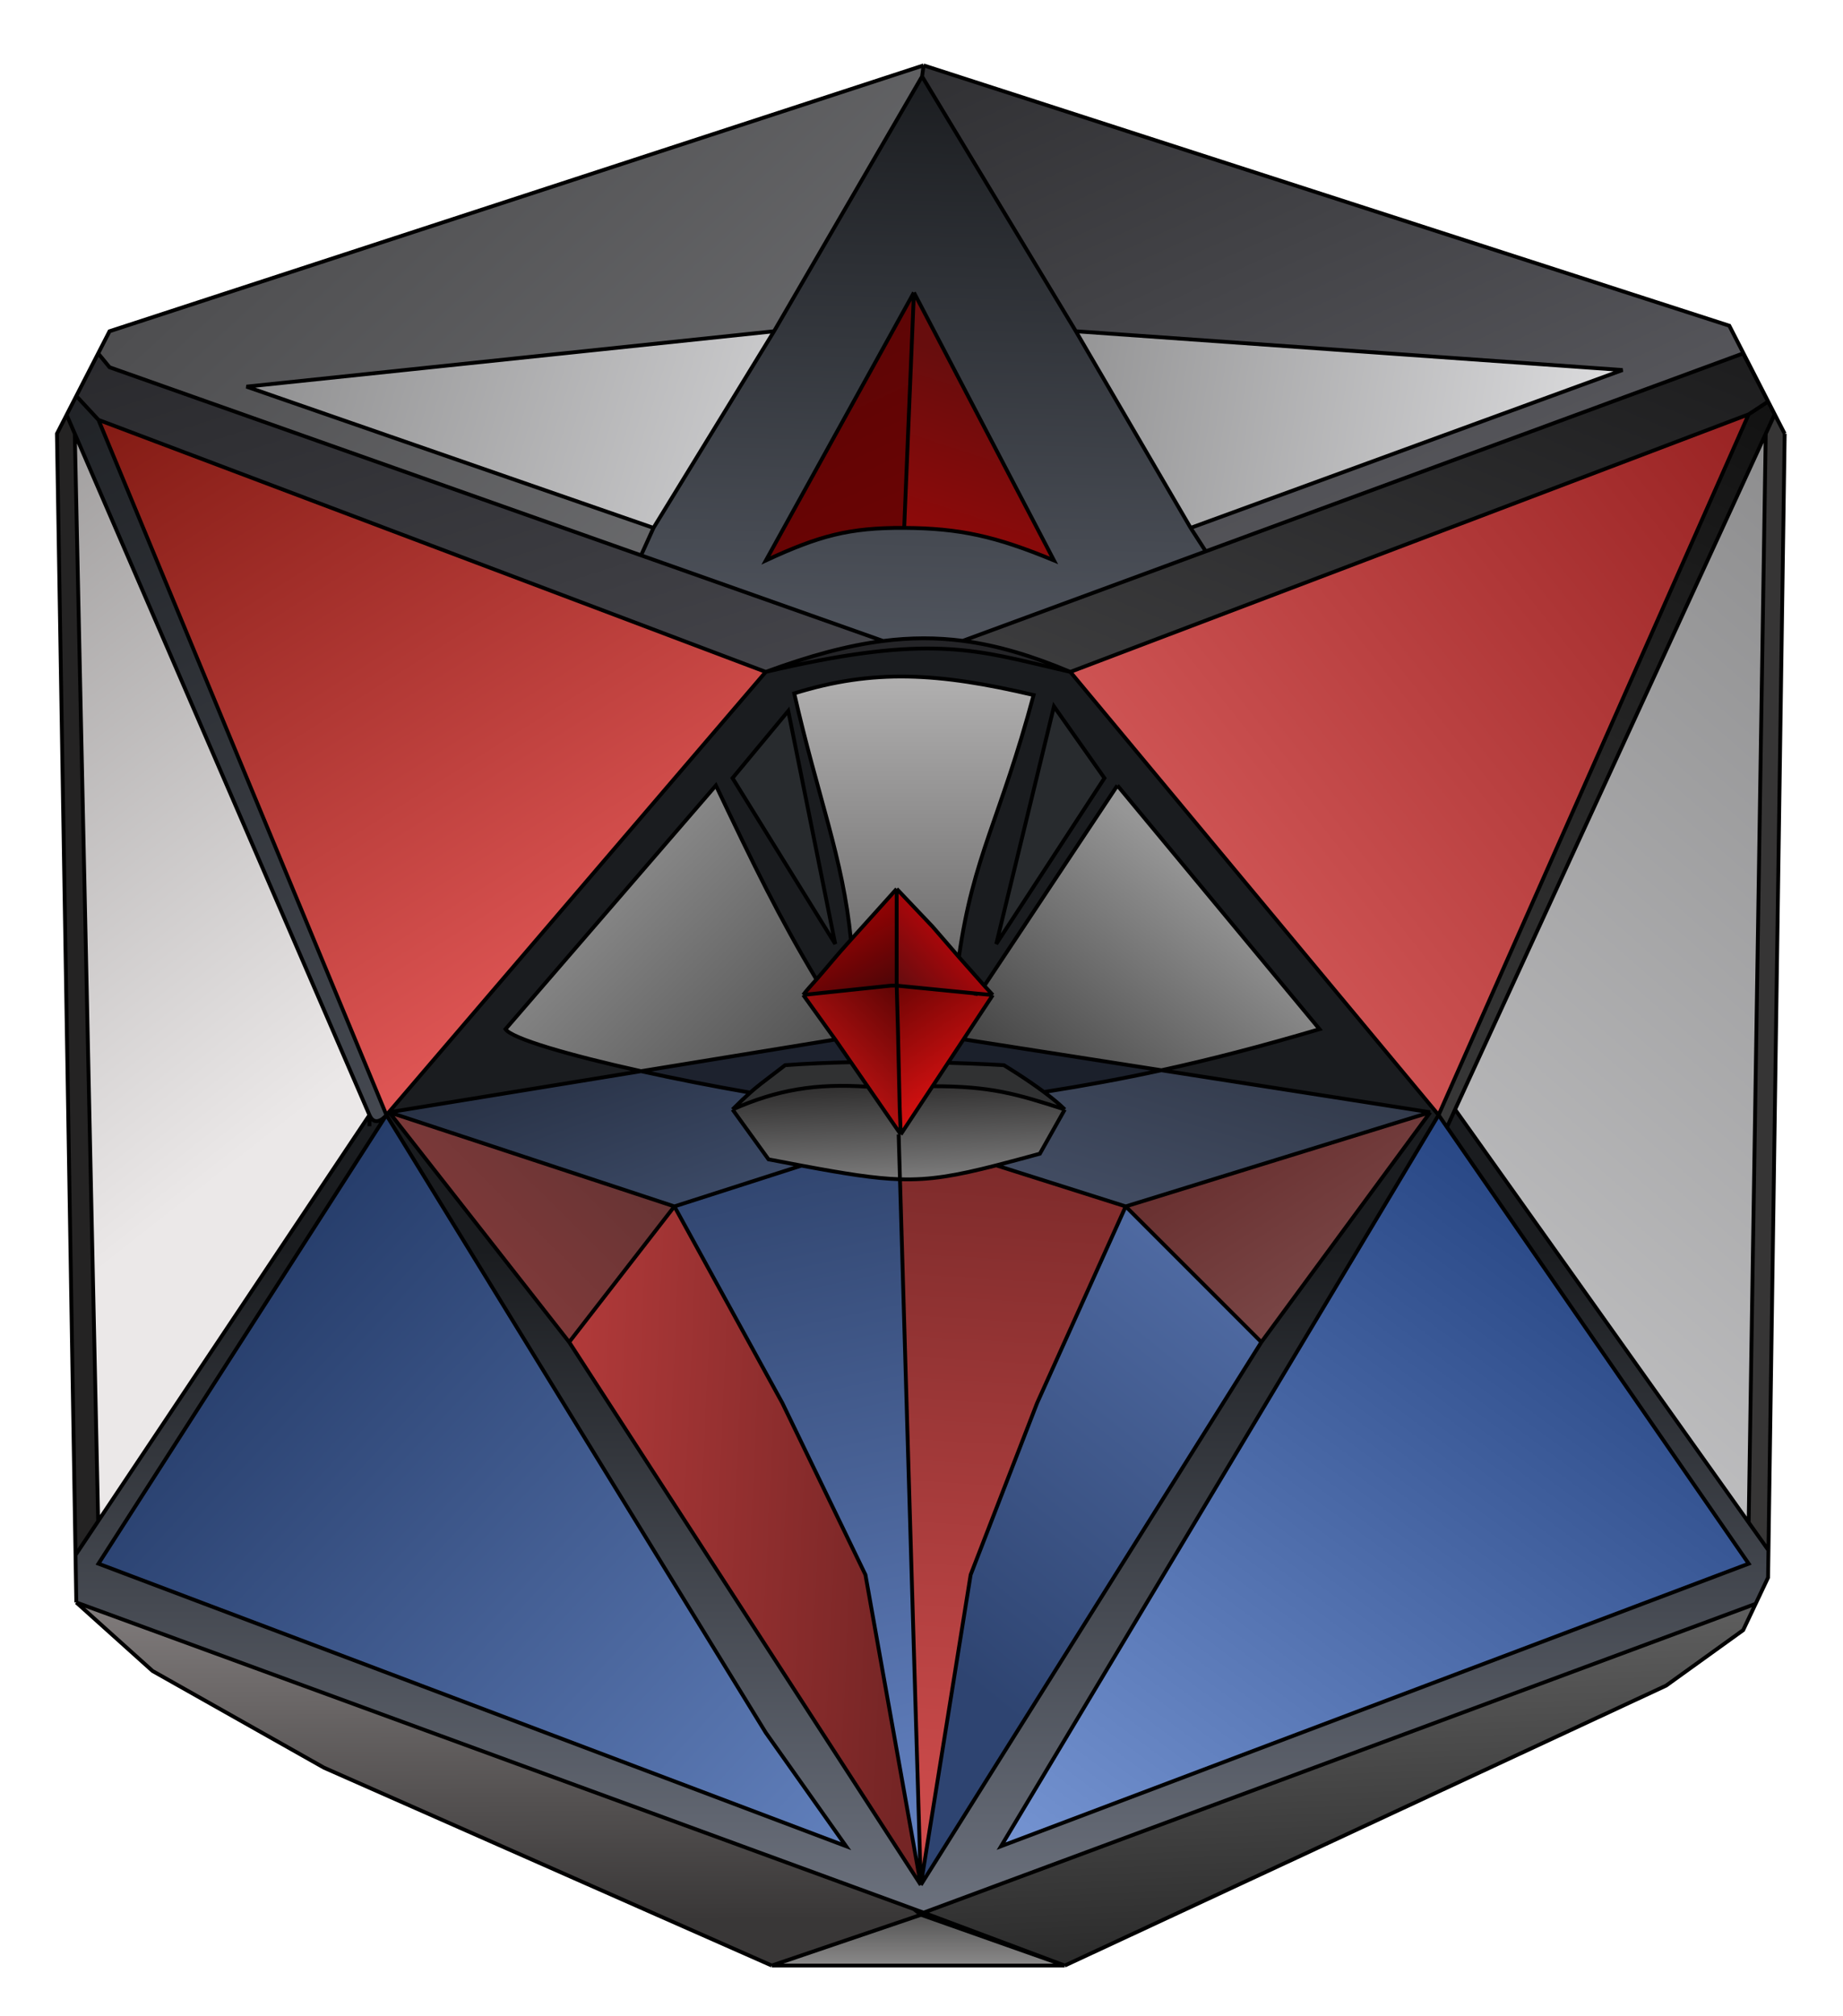 <svg width="480" height="525" viewBox="0 0 480 525" fill="none" xmlns="http://www.w3.org/2000/svg">
<g filter="url(#filter0_dd_8_16)">
<path d="M100.642 282.332L199.437 166.951L112.541 134.14L25.645 101.329L100.642 282.332Z" fill="url(#paint0_linear_8_16)"/>
<path d="M100.642 282.332L25.645 399.154L220.349 472.709L199.437 443.143L100.642 282.332Z" fill="url(#paint1_linear_8_16)"/>
<path d="M278.761 166.951L374.671 282.332L455.437 99.886L278.761 166.951Z" fill="url(#paint2_linear_8_16)"/>
<path d="M374.671 282.332L260.732 472.709L455.437 399.154L376.854 285.489L374.671 282.332Z" fill="url(#paint3_linear_8_16)"/>
<path d="M201.6 78.253L240.147 11.909L240.541 9.024L28.53 78.253L25.567 84.022L28.53 87.627L166.966 136.598L170.198 129.453L64.192 92.675L201.6 78.253Z" fill="url(#paint4_linear_8_16)"/>
<path d="M422.592 88.348L310.096 129.453L314.033 135.561L453.994 84.022L460.485 96.569L462.2 99.886L464.811 104.934L450.389 76.81L240.541 9.024L240.147 11.909L280.203 78.253L422.592 88.348Z" fill="url(#paint5_linear_8_16)"/>
<path fill-rule="evenodd" clip-rule="evenodd" d="M280.203 78.253L240.147 11.909L201.6 78.253L170.198 129.453L166.966 136.598L230 158.896C237.175 157.984 243.956 157.978 250.762 158.861L314.033 135.561L310.096 129.453L280.203 78.253ZM199.477 137.92L238.024 68.157L274.5 137.92C259.29 131.616 249.916 129.542 235.493 129.453C221.071 129.363 213.225 131.569 199.477 137.92Z" fill="url(#paint6_linear_8_16)"/>
<path d="M238.024 68.157L199.477 137.92C213.225 131.569 221.071 129.363 235.493 129.453L238.024 68.157Z" fill="url(#paint7_linear_8_16)"/>
<path d="M235.493 129.453C249.916 129.542 259.29 131.616 274.5 137.92L238.024 68.157L235.493 129.453Z" fill="url(#paint8_linear_8_16)"/>
<path d="M170.198 129.453L201.6 78.253L64.192 92.675L170.198 129.453Z" fill="url(#paint9_linear_8_16)"/>
<path d="M310.096 129.453L422.592 88.348L280.203 78.253L310.096 129.453Z" fill="url(#paint10_linear_8_16)"/>
<path d="M28.53 87.627L25.567 84.022L19.876 95.104L25.645 101.329L112.541 134.14L199.437 166.951C210.875 162.743 220.764 160.07 230 158.896L166.966 136.598L28.53 87.627Z" fill="url(#paint11_linear_8_16)"/>
<path d="M100.642 282.332L25.645 101.329L19.876 95.104L17.352 100.019L19.478 104.934L96.219 282.332C97.453 285.231 99.682 283.54 100.642 282.332Z" fill="url(#paint12_linear_8_16)"/>
<path fill-rule="evenodd" clip-rule="evenodd" d="M460.485 402.76L457.24 409.61L240.541 490.016L237.983 489.08L19.876 409.25L19.671 396.9L25.567 388.075L96.219 282.332C97.453 285.231 99.682 283.54 100.642 282.332L25.645 399.154L220.349 472.709L199.437 443.143L100.642 282.332L199.437 166.951C239.287 157.58 252.199 160.654 271.835 165.329C274.043 165.855 276.335 166.401 278.761 166.951L374.671 282.332L260.732 472.709L455.437 399.154L376.854 285.489L378.969 280.889L455.437 388.431L460.588 395.675L460.485 402.76ZM148.237 341.464L239.82 482.805L328.518 341.464L372.507 281.61L302.486 270.67C315.298 267.882 328.356 264.485 343.662 259.977L291.02 196.517L256.369 248.671L249.74 241.194C253.515 214.637 260.466 205.521 269.204 172.975C244.408 167.144 227.477 166.127 206.85 172.544C212.991 199.607 219.52 215.22 221.613 236.679C217.53 241.171 216.075 243.12 212.645 247.035C202.958 230.894 196.41 217.469 186.456 196.517L131.651 259.977C133.294 262.415 148.055 266.733 166.966 270.914L101.363 281.61L148.237 341.464ZM190.783 194.602L205.298 177.115L217.53 237.8L190.783 194.602ZM274.5 175.935L287.648 194.602L259.467 237.8L274.5 175.935Z" fill="url(#paint13_linear_8_16)"/>
<path d="M250.762 158.861C243.956 157.978 237.175 157.984 230 158.896C220.764 160.07 210.875 162.743 199.437 166.951C239.287 157.58 252.199 160.654 271.835 165.329C274.043 165.855 276.335 166.401 278.761 166.951C268.744 162.734 259.731 160.025 250.762 158.861Z" fill="#242427"/>
<path d="M225.397 402.039L239.82 482.805L234.396 299.058C227.735 298.854 220.2 297.646 208.746 295.502L175.64 306.129L203.763 357.329L225.397 402.039Z" fill="url(#paint14_linear_8_16)"/>
<path d="M239.82 482.805L252.8 402.039L270.107 357.329L293.183 306.129L259.467 295.438C248.959 298.131 242.292 299.3 234.396 299.058L239.82 482.805Z" fill="url(#paint15_linear_8_16)"/>
<path d="M101.363 281.61L175.64 306.129L208.746 295.502C206.104 295.007 203.254 294.463 200.158 293.87L190.783 280.889C192.672 278.993 194.097 277.639 195.387 276.501C185.617 274.807 175.835 272.876 166.966 270.914L101.363 281.61Z" fill="url(#paint16_linear_8_16)"/>
<path d="M293.183 306.129L372.507 281.61L302.486 270.67C292.457 272.852 282.58 274.661 271.892 276.34C273.916 277.849 275.859 279.429 277.318 280.889L270.828 292.402C266.543 293.571 262.811 294.582 259.467 295.438L293.183 306.129Z" fill="url(#paint17_linear_8_16)"/>
<path d="M271.892 276.34C282.58 274.661 292.457 272.852 302.486 270.67L250.954 262.618L246.914 268.733C255.632 268.987 261.454 269.351 261.454 269.351C261.454 269.351 266.919 272.63 271.892 276.34Z" fill="#1B202B"/>
<path d="M166.966 270.914C175.835 272.876 185.617 274.807 195.387 276.501C197.216 274.887 198.773 273.705 200.997 272.018L201.001 272.016C201.125 271.921 201.251 271.826 201.379 271.728C202.284 271.041 203.3 270.268 204.485 269.351C210.087 268.935 215.915 268.698 221.613 268.582L217.53 262.67L166.966 270.914Z" fill="#1D222E"/>
<path d="M186.456 196.517L131.651 259.977C133.294 262.415 148.055 266.733 166.966 270.914L217.53 262.67L209.191 251.059C210.099 249.826 211.212 248.671 212.645 247.035C202.958 230.894 196.41 217.469 186.456 196.517Z" fill="url(#paint18_linear_8_16)"/>
<path d="M269.204 172.975C244.408 167.144 227.477 166.127 206.85 172.544C212.991 199.607 219.52 215.22 221.613 236.679C225.029 232.922 233.15 223.867 233.537 223.437L242.889 233.285L249.74 241.194C253.515 214.637 260.466 205.521 269.204 172.975Z" fill="url(#paint19_linear_8_16)"/>
<path d="M343.662 259.977L291.02 196.517L256.369 248.671L258.569 251.09L250.954 262.618L302.486 270.67C315.298 267.882 328.356 264.485 343.662 259.977Z" fill="url(#paint20_linear_8_16)"/>
<path d="M190.783 194.602L205.298 177.115L217.53 237.8L190.783 194.602Z" fill="#282B2E"/>
<path d="M274.5 175.935L287.648 194.602L259.467 237.8L274.5 175.935Z" fill="#282B2E"/>
<path d="M372.507 281.61L293.183 306.129L328.518 341.464L372.507 281.61Z" fill="url(#paint21_linear_8_16)"/>
<path d="M148.237 341.464L239.82 482.805L225.397 402.039L203.763 357.329L175.64 306.129L161.938 323.796L148.237 341.464Z" fill="url(#paint22_linear_8_16)"/>
<path d="M175.64 306.129L101.363 281.61L148.237 341.464L161.938 323.796L175.64 306.129Z" fill="url(#paint23_linear_8_16)"/>
<path d="M239.82 482.805L328.518 341.464L293.183 306.129L270.107 357.329L252.8 402.039L239.82 482.805Z" fill="url(#paint24_linear_8_16)"/>
<path d="M195.387 276.501C194.097 277.639 192.672 278.993 190.783 280.889C202.377 275.752 212.492 274.042 226.026 274.971L221.613 268.582C215.915 268.698 210.087 268.935 204.485 269.351C203.3 270.268 202.284 271.041 201.379 271.728L201.001 272.016L200.997 272.018C198.773 273.705 197.216 274.887 195.387 276.501Z" fill="#303132"/>
<path fill-rule="evenodd" clip-rule="evenodd" d="M270.828 292.402L277.318 280.889C264.625 276.793 258.006 274.826 242.889 274.826L238.863 280.919L234.596 287.379L230.438 281.36L226.026 274.971C212.492 274.042 202.377 275.752 190.783 280.889L200.158 293.87C203.254 294.463 206.104 295.007 208.746 295.502C220.2 297.646 227.735 298.854 234.396 299.058C242.292 299.3 248.959 298.131 259.467 295.438C262.811 294.582 266.543 293.571 270.828 292.402Z" fill="url(#paint25_linear_8_16)"/>
<path d="M277.318 280.889C275.859 279.429 273.916 277.849 271.892 276.34C266.919 272.63 261.454 269.351 261.454 269.351C261.454 269.351 255.632 268.987 246.914 268.733L242.889 274.826C258.006 274.826 264.625 276.793 277.318 280.889Z" fill="#303132"/>
<path d="M278.761 166.951L455.437 99.886L460.485 96.569L453.994 84.022L314.033 135.561L250.762 158.861C259.731 160.025 268.744 162.734 278.761 166.951Z" fill="url(#paint26_linear_8_16)"/>
<path d="M455.437 99.886L374.671 282.332L376.854 285.489L378.969 280.889L459.879 104.934L462.2 99.886L460.485 96.569L455.437 99.886Z" fill="url(#paint27_linear_8_16)"/>
<path d="M17.352 100.019L14.828 104.934L19.671 396.9L25.567 388.075L19.478 104.934L17.352 100.019Z" fill="#242323"/>
<path d="M464.811 104.934L462.2 99.886L459.879 104.934L455.437 388.431L460.588 395.675L464.811 104.934Z" fill="#363535"/>
<path d="M96.219 282.332L19.478 104.934L25.567 388.075L96.219 282.332Z" fill="url(#paint28_linear_8_16)"/>
<path d="M459.879 104.934L378.969 280.889L455.437 388.431L459.879 104.934Z" fill="url(#paint29_linear_8_16)"/>
<path d="M233.537 248.64H232.075L225.532 249.331L214.75 250.471L209.191 251.059L217.53 262.67L221.613 268.582L226.026 274.971L230.438 281.36L234.596 287.379L234.367 281.482L234.317 280.195L234.051 268.582L233.864 260.137L233.537 248.64Z" fill="url(#paint30_linear_8_16)"/>
<path d="M250.954 262.618L258.569 251.09L254.834 250.745L254.152 250.682L233.537 248.64L233.864 260.137L234.051 268.582L234.317 280.195L234.367 281.482L234.596 287.379L238.863 280.919L242.889 274.826L246.914 268.733L250.954 262.618Z" fill="url(#paint31_linear_8_16)"/>
<path d="M232.075 248.64H233.537V223.437C233.15 223.867 225.029 232.922 221.613 236.679C217.53 241.171 216.075 243.12 212.645 247.035C211.212 248.671 210.099 249.826 209.191 251.059L214.75 250.471L225.532 249.331L232.075 248.64Z" fill="url(#paint32_linear_8_16)"/>
<path d="M433.928 430.904L453.994 416.461L457.24 409.61L240.541 490.016L277.318 503.791L433.928 430.904Z" fill="url(#paint33_linear_8_16)"/>
<path d="M201.001 503.791H277.318L239.876 490.57L201.001 503.791Z" fill="url(#paint34_linear_8_16)"/>
<path d="M84.378 452.274L201.001 503.791L239.876 490.57L237.983 489.08L19.876 409.25L39.73 427.088L84.378 452.274Z" fill="url(#paint35_linear_8_16)"/>
<path d="M233.537 223.437V248.64L254.152 250.682L254.834 250.745L258.569 251.09L256.369 248.671L249.74 241.194L242.889 233.285L233.537 223.437Z" fill="url(#paint36_linear_8_16)"/>
<path d="M310.096 129.453L422.592 88.348L280.203 78.253M310.096 129.453L280.203 78.253M310.096 129.453L314.033 135.561M240.147 11.909L280.203 78.253M240.147 11.909L201.6 78.253M240.147 11.909L240.541 9.024M170.198 129.453L201.6 78.253M170.198 129.453L64.192 92.675L201.6 78.253M170.198 129.453L166.966 136.598M238.024 68.157L199.477 137.92C213.225 131.569 221.071 129.363 235.493 129.453M238.024 68.157L274.5 137.92C259.29 131.616 249.916 129.542 235.493 129.453M238.024 68.157L235.493 129.453M233.537 223.437V248.64M233.537 223.437C233.15 223.867 225.029 232.922 221.613 236.679M233.537 223.437L242.889 233.285L249.74 241.194M209.191 251.059C210.099 249.826 211.212 248.671 212.645 247.035M209.191 251.059L217.53 262.67M209.191 251.059L214.75 250.471L225.532 249.331L232.075 248.64H233.537M234.596 287.379L238.863 280.919L242.889 274.826M234.596 287.379L230.438 281.36L226.026 274.971M234.596 287.379L234.367 281.482L234.317 280.195L234.051 268.582L233.864 260.137M258.569 251.09L250.954 262.618M258.569 251.09L256.369 248.671M258.569 251.09L254.834 250.745L254.152 250.682M233.537 248.64L233.864 260.137M233.537 248.64L254.152 250.682M464.811 104.934L450.389 76.81L240.541 9.024M464.811 104.934L462.2 99.886M464.811 104.934L460.588 395.675M277.318 503.791L433.928 430.904L453.994 416.461L457.24 409.61M277.318 503.791H201.001M277.318 503.791L240.541 490.016M277.318 503.791L239.876 490.57M201.001 503.791L84.378 452.274L39.73 427.088L19.876 409.25M201.001 503.791L239.876 490.57M19.876 409.25L237.983 489.08M19.876 409.25L19.671 396.9M240.541 9.024L28.53 78.253L25.567 84.022M25.567 84.022L28.53 87.627L166.966 136.598M25.567 84.022L19.876 95.104M457.24 409.61L460.485 402.76L460.588 395.675M457.24 409.61L240.541 490.016M240.541 490.016L239.876 490.57M240.541 490.016L237.983 489.08M239.876 490.57L237.983 489.08M199.437 166.951L100.642 282.332M199.437 166.951L112.541 134.14L25.645 101.329M199.437 166.951C210.875 162.743 220.764 160.07 230 158.896M199.437 166.951C239.287 157.58 252.199 160.654 271.835 165.329C274.043 165.855 276.335 166.401 278.761 166.951M100.642 282.332L25.645 399.154L220.349 472.709L199.437 443.143L100.642 282.332ZM100.642 282.332L25.645 101.329M100.642 282.332C99.682 283.54 97.453 285.231 96.219 282.332M25.645 101.329L19.876 95.104M278.761 166.951L374.671 282.332M278.761 166.951L455.437 99.886M278.761 166.951C268.744 162.734 259.731 160.025 250.762 158.861M374.671 282.332L455.437 99.886M374.671 282.332L260.732 472.709L455.437 399.154L376.854 285.489M374.671 282.332L376.854 285.489M455.437 99.886L460.485 96.569M101.363 281.61L175.64 306.129M101.363 281.61L148.237 341.464M101.363 281.61L166.966 270.914M175.64 306.129L203.763 357.329L225.397 402.039L239.82 482.805M175.64 306.129L208.746 295.502M175.64 306.129L161.938 323.796L148.237 341.464M234.051 287.379L234.396 299.058M293.183 306.129L372.507 281.61M293.183 306.129L328.518 341.464M293.183 306.129L270.107 357.329L252.8 402.039L239.82 482.805M293.183 306.129L259.467 295.438M372.507 281.61L328.518 341.464M372.507 281.61L302.486 270.67M239.82 482.805L148.237 341.464M239.82 482.805L328.518 341.464M239.82 482.805L234.396 299.058M234.051 259.977L233.864 260.137M291.02 196.517L343.662 259.977C328.356 264.485 315.298 267.882 302.486 270.67M291.02 196.517L256.369 248.671M291.02 196.517C277.221 217.196 269.631 228.797 256.369 248.671M277.318 280.889L270.828 292.402C266.543 293.571 262.811 294.582 259.467 295.438M277.318 280.889C275.859 279.429 273.916 277.849 271.892 276.34M277.318 280.889C264.625 276.793 258.006 274.826 242.889 274.826M190.783 280.889L200.158 293.87C203.254 294.463 206.104 295.007 208.746 295.502M190.783 280.889C192.672 278.993 194.097 277.639 195.387 276.501M190.783 280.889C202.377 275.752 212.491 274.042 226.026 274.971M208.746 295.502C220.2 297.646 227.735 298.854 234.396 299.058M234.396 299.058C242.292 299.3 248.959 298.131 259.467 295.438M302.486 270.67C292.457 272.852 282.58 274.661 271.892 276.34M302.486 270.67L250.954 262.618M271.892 276.34C266.919 272.63 261.454 269.351 261.454 269.351C261.454 269.351 255.632 268.987 246.914 268.733M195.387 276.501C185.617 274.807 175.835 272.876 166.966 270.914M195.387 276.501C197.216 274.887 198.773 273.705 200.997 272.018L201.001 272.016M166.966 270.914C148.055 266.733 133.294 262.415 131.651 259.977L186.456 196.517C196.41 217.469 202.958 230.894 212.645 247.035M166.966 270.914L217.53 262.67M212.645 247.035C216.075 243.12 217.53 241.171 221.613 236.679M217.53 262.67L221.613 268.582M250.954 262.618L246.914 268.733M256.369 248.671L249.74 241.194M249.74 241.194C253.515 214.637 260.466 205.521 269.204 172.975C244.408 167.144 227.477 166.127 206.85 172.544C212.991 199.607 219.52 215.22 221.613 236.679M221.613 268.582C215.915 268.698 210.087 268.935 204.485 269.351C203.3 270.268 202.284 271.041 201.379 271.728M221.613 268.582L226.026 274.971M246.914 268.733L242.889 274.826M166.966 136.598L230 158.896M314.033 135.561L453.994 84.022L460.485 96.569M314.033 135.561L250.762 158.861M230 158.896C237.175 157.984 243.956 157.978 250.762 158.861M19.876 95.104L17.352 100.019M17.352 100.019L14.828 104.934L19.671 396.9M17.352 100.019L19.478 104.934M96.219 285.253V282.332M96.219 282.332L19.478 104.934M96.219 282.332L25.567 388.075M19.671 396.9L25.567 388.075M460.485 96.569L462.2 99.886M462.2 99.886L459.879 104.934M376.854 285.489L378.969 280.889M378.969 280.889L459.879 104.934M378.969 280.889L455.437 388.431M460.588 395.675L455.437 388.431M254.152 250.682C254.126 250.876 254.099 251.071 254.072 251.266L254.152 250.682ZM201.379 271.728C201.251 271.826 201.125 271.921 201.001 272.016M201.379 271.728L201.001 272.016M19.478 104.934L25.567 388.075M459.879 104.934L455.437 388.431M190.783 194.602L205.298 177.115L217.53 237.8L190.783 194.602ZM274.5 175.935L287.648 194.602L259.467 237.8L274.5 175.935Z" stroke="black"/>
</g>
<defs>
<filter id="filter0_dd_8_16" x="0.326" y="0.499" width="478.987" height="523.792" filterUnits="userSpaceOnUse" color-interpolation-filters="sRGB">
<feFlood flood-opacity="0" result="BackgroundImageFix"/>
<feColorMatrix in="SourceAlpha" type="matrix" values="0 0 0 0 0 0 0 0 0 0 0 0 0 0 0 0 0 0 127 0" result="hardAlpha"/>
<feOffset dy="2"/>
<feGaussianBlur stdDeviation="1.5"/>
<feColorMatrix type="matrix" values="0 0 0 0 0 0 0 0 0 0 0 0 0 0 0 0 0 0 0.3 0"/>
<feBlend mode="normal" in2="BackgroundImageFix" result="effect1_dropShadow_8_16"/>
<feColorMatrix in="SourceAlpha" type="matrix" values="0 0 0 0 0 0 0 0 0 0 0 0 0 0 0 0 0 0 127 0" result="hardAlpha"/>
<feMorphology radius="4" operator="dilate" in="SourceAlpha" result="effect2_dropShadow_8_16"/>
<feOffset dy="6"/>
<feGaussianBlur stdDeviation="5"/>
<feColorMatrix type="matrix" values="0 0 0 0 0 0 0 0 0 0 0 0 0 0 0 0 0 0 0.15 0"/>
<feBlend mode="normal" in2="effect1_dropShadow_8_16" result="effect2_dropShadow_8_16"/>
<feBlend mode="normal" in="SourceGraphic" in2="effect2_dropShadow_8_16" result="shape"/>
</filter>
<linearGradient id="paint0_linear_8_16" x1="-2.731" y1="55.326" x2="294.22" y2="526.725" gradientUnits="userSpaceOnUse">
<stop offset="0.093" stop-color="#821A13"/>
<stop offset="0.504" stop-color="#EF6060"/>
</linearGradient>
<linearGradient id="paint1_linear_8_16" x1="255.966" y1="518.874" x2="-4.373" y2="277.176" gradientUnits="userSpaceOnUse">
<stop offset="0.139" stop-color="#6382BF"/>
<stop offset="1" stop-color="#10244C"/>
</linearGradient>
<linearGradient id="paint2_linear_8_16" x1="458.076" y1="98.426" x2="105.014" y2="376.002" gradientUnits="userSpaceOnUse">
<stop stop-color="#982222"/>
<stop offset="0.521" stop-color="#DC6060"/>
</linearGradient>
<linearGradient id="paint3_linear_8_16" x1="403.814" y1="282.319" x2="255.966" y2="482.234" gradientUnits="userSpaceOnUse">
<stop offset="0.024" stop-color="#244381"/>
<stop offset="0.986" stop-color="#7796D4"/>
</linearGradient>
<linearGradient id="paint4_linear_8_16" x1="464.811" y1="370.937" x2="120.423" y2="-2.756" gradientUnits="userSpaceOnUse">
<stop stop-color="#B1B3B6"/>
<stop offset="1" stop-color="#4E4E50"/>
</linearGradient>
<linearGradient id="paint5_linear_8_16" x1="239.82" y1="9.024" x2="444.674" y2="458.542" gradientUnits="userSpaceOnUse">
<stop stop-color="#303033"/>
<stop offset="0.833" stop-color="#919199"/>
</linearGradient>
<linearGradient id="paint6_linear_8_16" x1="239.82" y1="9.024" x2="233.305" y2="256.324" gradientUnits="userSpaceOnUse">
<stop stop-color="#1A1C1F"/>
<stop offset="1" stop-color="#727885"/>
</linearGradient>
<linearGradient id="paint7_linear_8_16" x1="196.021" y1="45.215" x2="288.401" y2="246.989" gradientUnits="userSpaceOnUse">
<stop offset="0.145" stop-color="#5B0505"/>
<stop offset="0.888" stop-color="#830202"/>
</linearGradient>
<linearGradient id="paint8_linear_8_16" x1="256.527" y1="73.183" x2="182.112" y2="301.078" gradientUnits="userSpaceOnUse">
<stop offset="0.055" stop-color="#670D0D"/>
<stop offset="0.696" stop-color="#E60303"/>
</linearGradient>
<linearGradient id="paint9_linear_8_16" x1="270.065" y1="89.294" x2="52.595" y2="23.269" gradientUnits="userSpaceOnUse">
<stop stop-color="#E7E7E9"/>
<stop offset="1" stop-color="#828283"/>
</linearGradient>
<linearGradient id="paint10_linear_8_16" x1="444.927" y1="87.111" x2="246.427" y2="56.299" gradientUnits="userSpaceOnUse">
<stop stop-color="#E7E7E9"/>
<stop offset="1" stop-color="#828283"/>
</linearGradient>
<linearGradient id="paint11_linear_8_16" x1="79.081" y1="35.569" x2="230.173" y2="506.883" gradientUnits="userSpaceOnUse">
<stop stop-color="#242427"/>
<stop offset="1" stop-color="#82828D"/>
</linearGradient>
<linearGradient id="paint12_linear_8_16" x1="6.912" y1="61.745" x2="236.183" y2="505.669" gradientUnits="userSpaceOnUse">
<stop stop-color="#1A1C1F"/>
<stop offset="1" stop-color="#727885"/>
</linearGradient>
<linearGradient id="paint13_linear_8_16" x1="239.82" y1="317.505" x2="239.82" y2="503.791" gradientUnits="userSpaceOnUse">
<stop stop-color="#1A1C1F"/>
<stop offset="1" stop-color="#727885"/>
</linearGradient>
<linearGradient id="paint14_linear_8_16" x1="190.832" y1="290.545" x2="236.72" y2="504.456" gradientUnits="userSpaceOnUse">
<stop stop-color="#2F436C"/>
<stop offset="1" stop-color="#6B8CD0"/>
</linearGradient>
<linearGradient id="paint15_linear_8_16" x1="254.158" y1="284.545" x2="240.765" y2="503.848" gradientUnits="userSpaceOnUse">
<stop stop-color="#792929"/>
<stop offset="1" stop-color="#DF5252"/>
</linearGradient>
<linearGradient id="paint16_linear_8_16" x1="145.511" y1="260.548" x2="234.301" y2="505.789" gradientUnits="userSpaceOnUse">
<stop offset="0.013" stop-color="#273043"/>
<stop offset="0.584" stop-color="#627AA9"/>
</linearGradient>
<linearGradient id="paint17_linear_8_16" x1="326.417" y1="224.046" x2="243.05" y2="504.75" gradientUnits="userSpaceOnUse">
<stop stop-color="#252B37"/>
<stop offset="0.712" stop-color="#69799D"/>
</linearGradient>
<linearGradient id="paint18_linear_8_16" x1="134.143" y1="187.192" x2="228.898" y2="282.597" gradientUnits="userSpaceOnUse">
<stop stop-color="#A8A8A8"/>
<stop offset="1" stop-color="#424242"/>
</linearGradient>
<linearGradient id="paint19_linear_8_16" x1="239.82" y1="143.671" x2="239.82" y2="256.408" gradientUnits="userSpaceOnUse">
<stop stop-color="#C7C6C6"/>
<stop offset="1" stop-color="#616060"/>
</linearGradient>
<linearGradient id="paint20_linear_8_16" x1="292.213" y1="202.552" x2="236.311" y2="273.548" gradientUnits="userSpaceOnUse">
<stop stop-color="#969696"/>
<stop offset="1" stop-color="#303030"/>
</linearGradient>
<linearGradient id="paint21_linear_8_16" x1="356.515" y1="359.524" x2="166.415" y2="65.96" gradientUnits="userSpaceOnUse">
<stop stop-color="#845454"/>
<stop offset="0.338" stop-color="#5B1E1E"/>
</linearGradient>
<linearGradient id="paint22_linear_8_16" x1="239.82" y1="333.141" x2="82.206" y2="326.074" gradientUnits="userSpaceOnUse">
<stop stop-color="#752525"/>
<stop offset="1" stop-color="#DE4949"/>
</linearGradient>
<linearGradient id="paint23_linear_8_16" x1="47.345" y1="378.189" x2="242.086" y2="182.602" gradientUnits="userSpaceOnUse">
<stop offset="0.276" stop-color="#8A3C3C"/>
<stop offset="0.534" stop-color="#633333"/>
</linearGradient>
<linearGradient id="paint24_linear_8_16" x1="239.82" y1="420.132" x2="405.487" y2="212.381" gradientUnits="userSpaceOnUse">
<stop stop-color="#2E4471"/>
<stop offset="1" stop-color="#7596DB"/>
</linearGradient>
<linearGradient id="paint25_linear_8_16" x1="231.389" y1="270.825" x2="235.775" y2="371.971" gradientUnits="userSpaceOnUse">
<stop offset="0.043" stop-color="#323131"/>
<stop offset="0.444" stop-color="#AFAFAF"/>
</linearGradient>
<linearGradient id="paint26_linear_8_16" x1="433.581" y1="64.366" x2="250.785" y2="508.306" gradientUnits="userSpaceOnUse">
<stop stop-color="#1B1B1C"/>
<stop offset="1" stop-color="#7F7F82"/>
</linearGradient>
<linearGradient id="paint27_linear_8_16" x1="497.656" y1="3.562" x2="243.883" y2="505.844" gradientUnits="userSpaceOnUse">
<stop/>
<stop offset="1" stop-color="#666666"/>
</linearGradient>
<linearGradient id="paint28_linear_8_16" x1="72.252" y1="286.945" x2="-78.395" y2="95.312" gradientUnits="userSpaceOnUse">
<stop stop-color="#EBE8E8"/>
<stop offset="1" stop-color="#858383"/>
</linearGradient>
<linearGradient id="paint29_linear_8_16" x1="205.672" y1="434.663" x2="513.355" y2="82.839" gradientUnits="userSpaceOnUse">
<stop stop-color="#E7E7E9"/>
<stop offset="1" stop-color="#828283"/>
</linearGradient>
<linearGradient id="paint30_linear_8_16" x1="236.469" y1="245.657" x2="188.023" y2="295.711" gradientUnits="userSpaceOnUse">
<stop offset="0.086" stop-color="#640505"/>
<stop offset="0.687" stop-color="#EB1919"/>
</linearGradient>
<linearGradient id="paint31_linear_8_16" x1="225.882" y1="233.574" x2="277.579" y2="311.833" gradientUnits="userSpaceOnUse">
<stop offset="0.063" stop-color="#4B0000"/>
<stop offset="0.645" stop-color="#FD1616"/>
</linearGradient>
<linearGradient id="paint32_linear_8_16" x1="185.07" y1="173.154" x2="265.902" y2="318.951" gradientUnits="userSpaceOnUse">
<stop offset="0.297" stop-color="#D40000"/>
<stop offset="0.601" stop-color="#280709"/>
</linearGradient>
<linearGradient id="paint33_linear_8_16" x1="371.624" y1="570.158" x2="360.971" y2="336.461" gradientUnits="userSpaceOnUse">
<stop/>
<stop offset="0.724" stop-color="#666666"/>
</linearGradient>
<linearGradient id="paint34_linear_8_16" x1="239.82" y1="479.527" x2="239.82" y2="503.791" gradientUnits="userSpaceOnUse">
<stop stop-color="#252525"/>
<stop offset="1" stop-color="#8B8A8A"/>
</linearGradient>
<linearGradient id="paint35_linear_8_16" x1="141.165" y1="492.125" x2="140.585" y2="373.337" gradientUnits="userSpaceOnUse">
<stop stop-color="#393737"/>
<stop offset="1" stop-color="#9F9999"/>
</linearGradient>
<linearGradient id="paint36_linear_8_16" x1="230.253" y1="249.607" x2="260.538" y2="220.736" gradientUnits="userSpaceOnUse">
<stop offset="0.089" stop-color="#660C0F"/>
<stop offset="1" stop-color="#FF0004"/>
</linearGradient>
</defs>
</svg>
